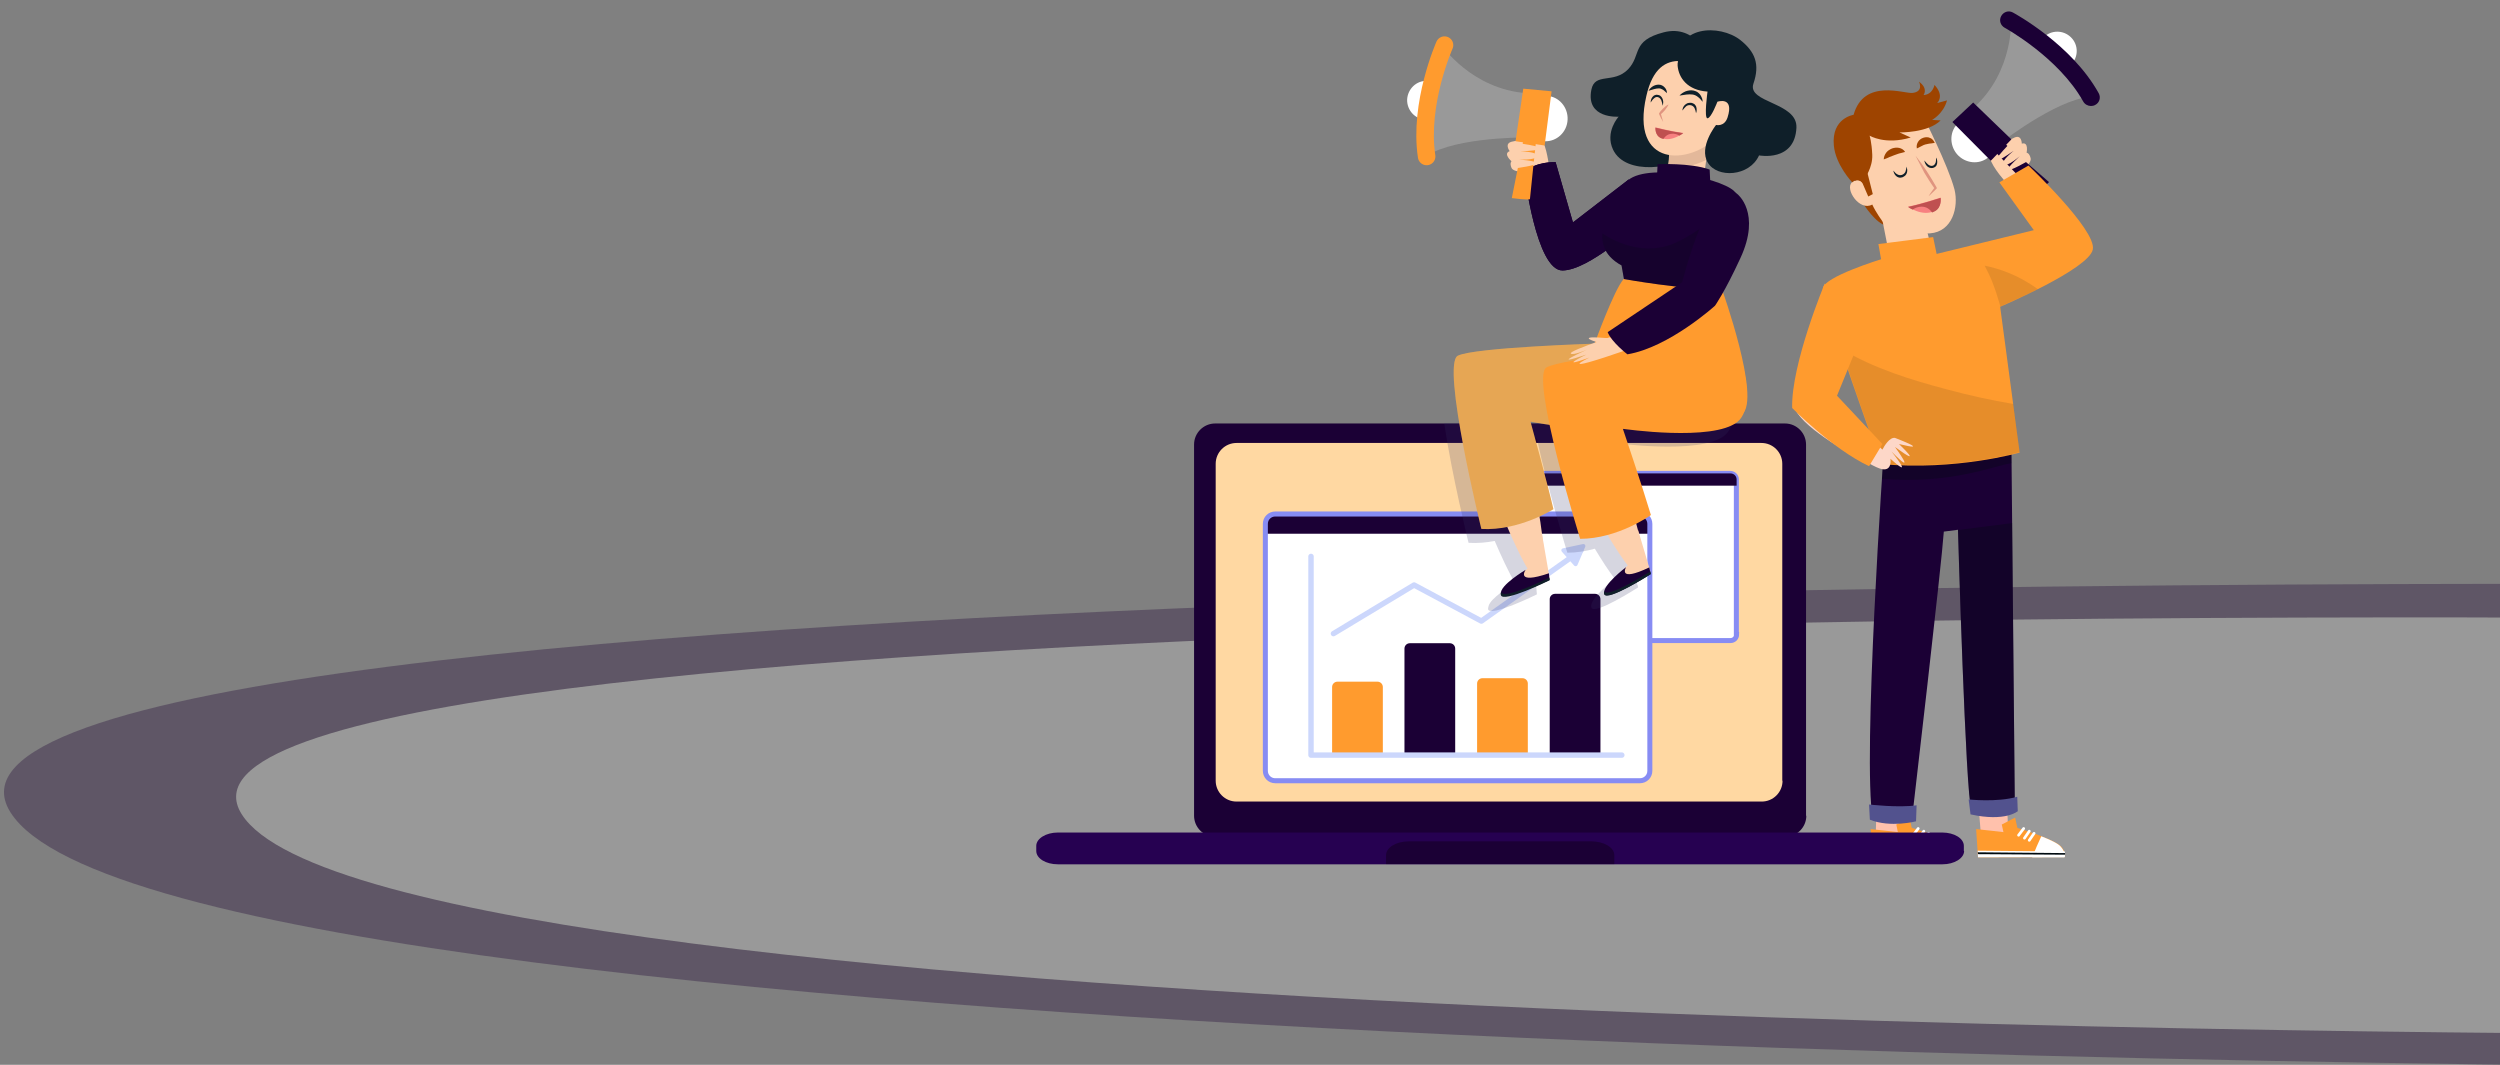 <?xml version="1.0" encoding="utf-8"?>
<!-- Generator: Adobe Illustrator 24.0.2, SVG Export Plug-In . SVG Version: 6.00 Build 0)  -->
<!DOCTYPE svg PUBLIC "-//W3C//DTD SVG 1.1//EN" "http://www.w3.org/Graphics/SVG/1.1/DTD/svg11.dtd">
<svg version="1.1" id="Capa_1" xmlns:x="http://ns.adobe.com/Extensibility/1.0/" xmlns:i="http://ns.adobe.com/AdobeIllustrator/10.0/" xmlns:graph="http://ns.adobe.com/Graphs/1.0/"
	 xmlns="http://www.w3.org/2000/svg" xmlns:xlink="http://www.w3.org/1999/xlink" x="0px" y="0px" viewBox="0 0 936.3 398.8"
	 style="enable-background:new 0 0 936.3 398.8;" xml:space="preserve">
<rect x="0" y="0" width="936.3" height="398.8" fill="#808080" stroke="none"/>
<style type="text/css">
	.st0{fill:#1B0035;}
	.st1{fill:#FF9B2E;}
	.st2{fill:#FFFFFF;}
	.st3{fill:#5F5666;}
	.st4{clip-path:url(#SVGID_2_);fill:#FF9B2E;}
	.st5{opacity:0.5;clip-path:url(#SVGID_2_);fill:#FFFFFF;}
	.st6{opacity:0.5;clip-path:url(#SVGID_2_);}
	.st7{clip-path:url(#SVGID_2_);fill:#5F5666;}
	.st8{clip-path:url(#SVGID_2_);fill:#1B0035;}
	.st9{clip-path:url(#SVGID_2_);}
	.st10{clip-path:url(#SVGID_2_);fill:#FFFFFF;}
	.st11{clip-path:url(#SVGID_4_);fill:#5F5666;}
	.st12{clip-path:url(#SVGID_4_);fill:#999999;}
	.st13{clip-path:url(#SVGID_4_);}
	.st14{fill:#FFC1AC;}
	.st15{fill:#000A0F;}
	.st16{fill:none;stroke:#FFFFFF;stroke-width:1.041;stroke-linecap:round;stroke-miterlimit:10;}
	.st17{opacity:0.3;fill:#000A0F;}
	.st18{fill:#52528E;}
	.st19{fill:#9E4400;}
	.st20{fill:#FDD0AD;}
	.st21{fill:#E0947F;}
	.st22{fill:#F78080;}
	.st23{fill:#BF5050;}
	.st24{fill:#0F1F29;}
	.st25{fill:#999999;}
	.st26{opacity:0.1;fill:#000A0F;}
	.st27{fill:#FDD7C8;}
	.st28{fill:#260151;}
	.st29{fill:#FFD8A2;}
	.st30{fill:#FFFFFF;stroke:#878CF3;stroke-width:1.877;stroke-miterlimit:10;}
	.st31{fill:none;stroke:#CCD7FC;stroke-width:2.04;stroke-linecap:round;stroke-linejoin:round;stroke-miterlimit:10;}
	.st32{fill:#CCD7FC;stroke:#CCD7FC;stroke-width:1.508;stroke-linecap:round;stroke-linejoin:round;stroke-miterlimit:10;}
	.st33{fill:none;stroke:#878CF3;stroke-width:1.877;stroke-miterlimit:10;}
	.st34{opacity:0.2;fill:#323268;}
	.st35{fill:#FFB75C;}
	.st36{fill:#E3B89A;}
	.st37{fill:none;stroke:#FF9B2E;stroke-width:6.57;stroke-linecap:round;stroke-linejoin:round;stroke-miterlimit:10;}
	.st38{opacity:0.2;fill:#000A0F;}
</style>
<g>
	<defs>
		<rect id="SVGID_3_" x="-4" y="-11" width="940.4" height="417.8"/>
	</defs>
	<clipPath id="SVGID_2_">
		<use xlink:href="#SVGID_3_"  style="overflow:visible;"/>
	</clipPath>
	<path class="st7" d="M1074.2,219.2c0,0-1131.6-12.7-1070.3,85s1084.4,95.6,1084.4,95.6L1074.2,219.2z"/>
	<path style="clip-path:url(#SVGID_2_);fill:#999999;" d="M1012.7,231.7c0,0-975-11-922.2,73.2s934.3,82.4,934.3,82.4L1012.7,231.7z
		"/>
	<g class="st9">
		<g>
			<g>
				<g>
					<g>
						<polygon class="st14" points="703.3,283.7 702.5,312.8 712.4,317.9 714.6,286.9 						"/>
					</g>
					<path class="st1" d="M714.2,309.5l-2.8,2.2l-10.8-1.2l0.7,10.6l32.5-0.1c0,0,0.7-1.5-1.3-3.9
						C729.9,314.1,714.2,309.5,714.2,309.5z"/>
					<path class="st2" d="M725,313.2c3.3,1.3,6.4,2.7,7.4,4c2,2.4,1.3,3.9,1.3,3.9l-12.1,0C722.7,318.4,723.8,315.7,725,313.2z"/>
					<polygon class="st2" points="733.9,318.9 733.8,321 701.3,321.1 701.1,318.6 					"/>
					<polygon class="st15" points="733.9,319.5 733.9,320.1 701.2,319.9 701.2,319.2 					"/>
					<polygon class="st1" points="716.2,311.2 715.2,306.2 710.2,308.8 711.3,314.2 					"/>
					<line class="st16" x1="722.3" y1="312.1" x2="720.5" y2="314.7"/>
					<line class="st16" x1="720.5" y1="311.3" x2="718.7" y2="313.9"/>
					<line class="st16" x1="718.4" y1="310.3" x2="716.5" y2="312.8"/>
				</g>
				<g>
					<g>
						<polygon class="st14" points="739.5,283.7 741.9,312.7 752.3,316.7 751.1,285.7 						"/>
					</g>
					<path class="st1" d="M753.7,309.5l-2.8,2.2l-10.8-1.2l0.7,10.6l32.5-0.1c0,0,0.7-1.5-1.3-3.9
						C769.4,314.1,753.7,309.5,753.7,309.5z"/>
					<path class="st2" d="M764.5,313.2c3.3,1.3,6.4,2.7,7.4,4c2,2.4,1.3,3.9,1.3,3.9l-12.1,0C762.2,318.4,763.3,315.7,764.5,313.2z"
						/>
					<polygon class="st2" points="773.4,318.9 773.3,321 740.8,321.1 740.7,318.6 					"/>
					<polygon class="st15" points="773.4,319.5 773.4,320.1 740.8,319.9 740.7,319.2 					"/>
					<polygon class="st1" points="755.8,311.2 754.7,306.2 749.7,308.8 750.9,314.2 					"/>
					<line class="st16" x1="761.8" y1="312.1" x2="760" y2="314.7"/>
					<line class="st16" x1="760" y1="311.3" x2="758.2" y2="313.9"/>
					<line class="st16" x1="757.9" y1="310.3" x2="756" y2="312.8"/>
				</g>
				<g>
					<path class="st0" d="M705.6,167.6c0,0-8.2,116.9-4.2,139.2c0,0,8.4,3.4,14.9-2c0,0,10.9-93.6,11.7-105.7l5.3-0.7
						c0,0,2.9,100.1,5,104.5c0,0,9.8,4.8,16.3,0.1l-1.3-137.5L705.6,167.6z"/>
					<g>
						<path class="st17" d="M753.3,173.5l-0.1-7.9l-47.6,2c0,0-0.5,7.9-0.8,11.7C730.6,181.5,746.4,174.5,753.3,173.5z"/>
						<path class="st17" d="M733.3,198.5c0,0,2.9,100.1,5,104.5c0,0,9.8,4.8,16.3,0.1l-1-107.2L733.3,198.5z"/>
					</g>
					<path class="st18" d="M737.3,299.4c0,0,10.5,1.2,18.2-1l0.2,5.4c0,0-4.6,4.1-17.7,1.2L737.3,299.4z"/>
					<path class="st18" d="M717.8,301.6l-0.2,6c0,0-9.5,2.5-17.3-0.6l-0.3-5.7C700.1,301.3,711,302.6,717.8,301.6z"/>
				</g>
			</g>
			<g>
				<g>
					<path class="st19" d="M698,76.6c0,0,4.8,7.4,8.4,7.8c3.6,0.3-3.4-10.1-3.4-10.1L698,76.6z"/>
					<polygon class="st20" points="703.9,76.9 708,97.7 720.1,110.2 723.7,94.6 719.9,79 					"/>
					<path class="st20" d="M701.4,46.3c-9,5.5-6.5,11.9-6.5,11.9s0.7,4,3,9.8c-1.3-0.9-3-0.8-4.3,0.3c-2.8,2.5,2.9,11,7.6,8.3
						c1.2,2.7,3.8,6.4,4.4,7c2.4,2.4,11.3,4.2,17.2,3.8c8.5-0.6,10.8-10,9.2-16.4c-2.3-8.9-11.9-27.8-11.9-27.8
						S716.2,37.2,701.4,46.3z"/>
					<path class="st19" d="M698.4,48.9c-2.5,0.9-5.9,6.3-8.4,7.1c0,0,0,0,0,0c0.8,0.9,4.6,11.7,4.6,11.7c2.6-0.8,3.2,1.5,3.2,1.5
						l1.9,4.4l1.7-0.9l-2.5-9.9c1.4-1.5,1.4-3.2,1.4-3.2S698.7,50.7,698.4,48.9z"/>
					<path class="st19" d="M698.3,66.9c0,0,3.1-4.1,2.9-8.9c-0.2-4.8-1-7.2-1-7.2s5.8,3.6,15.4,0.7l-4.2-1.9c0,0,10.7,0.2,15.4-4.5
						l-3.2-0.2c0,0,4.2-2.2,5.6-7.3l-3.7,1c0,0,2.9-2.6-1-6.8c0,0-0.6,3.6-4.1,3.8c0,0,1.9-2.4-1.7-5c0,0,1.9,3.7-2.4,4.2
						c-3.1,0.4-18.2-5.6-22.1,8.2c0,0-8.3,1.2-7.4,11.4c0.6,7.3,6.9,13.9,6.9,13.9s2.4-2.7,4.7,1.3L698.3,66.9z"/>
				</g>
				<g>
					<g>
						<path class="st21" d="M717.4,58.3c1.5,1.9,2.9,3.8,4.2,5.8c1.3,2,2.5,4,3.7,6.1l0.1,0.3l-0.2,0.2c-0.5,0.5-0.9,1-1.4,1.4
							c-0.5,0.5-1,0.9-1.5,1.4c0.3-0.6,0.7-1.1,1.1-1.7c0.4-0.6,0.8-1.1,1.2-1.6l0,0.5c-1.4-1.9-2.6-3.9-3.9-6
							C719.6,62.6,718.5,60.5,717.4,58.3z"/>
					</g>
					<g>
						<path class="st19" d="M705.5,59.7c0-0.9,0.4-1.8,0.9-2.5c0.5-0.7,1.3-1.2,2.2-1.6c0.9-0.3,1.8-0.4,2.7-0.2
							c0.9,0.2,1.7,0.7,2.2,1.5c-0.9,0.3-1.6,0.4-2.3,0.6c-0.6,0.2-1.2,0.4-1.7,0.6c-0.6,0.2-1.1,0.4-1.8,0.7
							C707.1,59.1,706.4,59.4,705.5,59.7z"/>
					</g>
					<g>
						<path class="st19" d="M717.9,55.6c-0.2-0.9,0-1.7,0.4-2.4c0.4-0.7,1.1-1.3,2-1.6c0.9-0.3,1.9-0.3,2.6,0.1
							c0.4,0.1,0.7,0.4,1,0.7c0.3,0.3,0.5,0.7,0.7,1.1c-0.5,0.1-0.8,0.1-1.2,0.2c-0.3,0.1-0.7,0-0.9,0.1c-0.6,0.1-1,0.2-1.4,0.3
							c-0.4,0.1-0.9,0.3-1.4,0.6L717.9,55.6z"/>
					</g>
					<g>
						<path class="st22" d="M726.8,74c0,0-6.9,2.3-12.2,3.4c0,0,5.3,3.9,9.9,1.6C727.4,77.6,726.8,74,726.8,74z"/>
						<path class="st23" d="M719.7,77.4c-1.2,0-2.4,0.4-3.4,1.1c-1.1-0.5-1.7-1-1.7-1c5.3-1.1,12.2-3.4,12.2-3.4s0.6,3.7-2.3,5.1
							c-0.3,0.1-0.6,0.3-0.9,0.4C722.7,78.2,721.3,77.4,719.7,77.4z"/>
					</g>
					<g>
						<path class="st24" d="M714,62.4c0.3,0.7,0.4,1.5,0.2,2.2c-0.1,0.4-0.3,0.8-0.6,1.1c-0.3,0.3-0.7,0.5-1.1,0.7
							c-0.4,0.1-0.8,0.2-1.3,0.1c-0.4-0.1-0.8-0.3-1.1-0.6c-0.6-0.6-0.9-1.3-1-2c0.5,0.6,0.9,1.1,1.5,1.4c0.5,0.3,1.1,0.4,1.7,0.2
							c0.6-0.2,1-0.6,1.3-1.1C713.8,63.8,714,63.1,714,62.4z"/>
					</g>
					<g>
						<path class="st24" d="M725.1,59c0.4,0.6,0.5,1.4,0.4,2.2c-0.1,0.4-0.2,0.8-0.5,1.1c-0.3,0.3-0.7,0.5-1.1,0.6
							c-0.9,0.2-1.8-0.2-2.3-0.8c-0.5-0.6-0.8-1.3-0.9-2c0.5,0.6,0.9,1.1,1.4,1.5c0.5,0.4,1.1,0.6,1.6,0.5c0.6-0.1,0.9-0.5,1.2-1.1
							C725.1,60.4,725.1,59.7,725.1,59z"/>
					</g>
				</g>
			</g>
			<g>
				<g>
					<path class="st20" d="M756.4,64.6c0,0,4.7-3.4,4.1-5.4c-0.5-2-1.5-2-1.5-2s0.9-4.2-1.8-3.4c0,0,0-3.8-3.1-2.1
						c-3.1,1.6-9.6,4-8.8,7.5c0.8,3.5,6.3,9.5,6.3,9.5L756.4,64.6z"/>
					<g>
						<g>
							<path class="st0" d="M749.7,52.8l17.7,15.4c0,0-4.9,4.9-5.2,4.4s-15.2-16-15.2-16L749.7,52.8z"/>
						</g>
					</g>
					<path class="st2" d="M776.1,14.5c2.6,3.1,2.1,7.7-1,10.2c-3.1,2.6-7.7,2.1-10.2-1c-2.6-3.1-2.1-7.7,1-10.2
						C769,11,773.5,11.4,776.1,14.5z"/>
					<path class="st25" d="M753.2,6.8c0,0,1.3,19.9-14.2,33.7l11.5,12.1c0,0,22.6-17.4,34.8-16.4L753.2,6.8z"/>
					<g>
						<path class="st0" d="M783.1,39.7c-1.1,0-2.3-0.6-2.9-1.7C771,21.5,751,10.5,750.8,10.4c-1.6-0.9-2.2-2.8-1.3-4.4
							c0.9-1.6,2.8-2.2,4.4-1.3c0.9,0.5,22,12,32.1,30.2c0.9,1.6,0.3,3.6-1.3,4.4C784.2,39.6,783.6,39.7,783.1,39.7z"/>
					</g>
					<path class="st2" d="M742.1,50.3c3,3.6,6,5.7,2.6,8.6s-8.7,2.4-11.8-1.2c-3-3.6-2.7-8.9,0.7-11.8S739,46.7,742.1,50.3z"/>
					<g>
						<g>
							<polygon class="st0" points="739,38.4 753.3,52.2 745.6,60.2 731.2,45.7 							"/>
						</g>
					</g>
					<path class="st20" d="M754.1,52.3c0,0-14.8,14.6,0.3,4c0,0-5.4,4.2-4,5.3c1.4,1.1,6.5-3.5,6.5-3.5s-5.4,4.8-4.9,5.5
						c0.6,0.7,7.3-3.2,7.3-3.2l-0.9-3L754.1,52.3z"/>
				</g>
				<g>
					<path class="st1" d="M703.5,91.4l20.5-2.6l1.3,6.3l36.4-8.9l-12.9-17.9l10.9-6.3c0,0,25.5,24.1,24.1,31.4
						c-1.3,7.3-34.7,21.5-34.7,21.5s5.6,41.7,7.3,54.6c0,0-23.8,6.9-51.9,4.3c0,0-22.2-61.5-21.8-65.8c0.3-4.3,21.8-10.9,21.8-10.9
						L703.5,91.4z"/>
					<path class="st26" d="M729.4,145.9c-13.3-3.5-27.7-7.9-39.9-15.3c6.4,19.1,15,43,15,43c28.1,2.6,51.9-4.3,51.9-4.3
						c-0.5-4-1.4-10.7-2.4-18C745.8,149.9,737.5,148.1,729.4,145.9z"/>
					<path class="st26" d="M743.3,99.5c0.2,0.4,0.4,0.8,0.6,1.2c3.1,5.7,4.9,13,5.3,14.1c2.4-1.1,8.8-3.9,14-6.5
						C755.7,102.8,748.3,100.5,743.3,99.5z"/>
				</g>
				<g>
					<path class="st27" d="M672.5,153.6c0,0-0.1-9.6,1.3-13.4c1.4-3.8,12.4,8.3,12.4,8.3c12,11.9,13.7,15.3,18.8,19.9
						c0.7-1.4,2.7-4.7,4.7-4.4c0,0,14.2,5.4,1.5,2.3c0,0,10,9.5-1.5,1.1c0,0,8.8,12-1.3,1.7c0,0,9.1,11.3-0.4,2.7
						c0,0,0.8,4.7-3.2,3.9c-1-0.2-2.8-1-4.9-2.2C694,170.7,676.4,161.1,672.5,153.6z"/>
					<path class="st1" d="M683.4,106.2c0,0-12.6,30.1-12.2,46.6c0,0,14.9,15.2,28.8,21.8l5-8.3L688,148.2l7.3-17.9L683.4,106.2z"/>
				</g>
			</g>
		</g>
		<g>
			<g>
				<g>
					<path class="st0" d="M676.5,305.5c0,4.4-3.6,7.9-7.9,7.9H455.1c-4.4,0-7.9-3.6-7.9-7.9v-139c0-4.4,3.6-7.9,7.9-7.9h213.4
						c4.4,0,7.9,3.6,7.9,7.9V305.5z"/>
					<path class="st28" d="M735.6,318.7c0,2.7-3.6,5-8.1,5H396.2c-4.5,0-8.1-2.2-8.1-5v-1.9c0-2.7,3.6-5,8.1-5h331.2
						c4.5,0,8.1,2.2,8.1,5V318.7z"/>
					<path class="st29" d="M667.6,292.4c0,4.3-3.5,7.8-7.8,7.8H463.1c-4.3,0-7.8-3.5-7.8-7.8V173.7c0-4.3,3.5-7.8,7.8-7.8h196.6
						c4.3,0,7.8,3.5,7.8,7.8V292.4z"/>
					<path class="st0" d="M596,315.1h-68.4c-4.7,0-8.5,2.3-8.5,5.2v3.3h85.5v-3.3C604.6,317.4,600.7,315.1,596,315.1z"/>
				</g>
				<g>
					<g>
						<path class="st30" d="M650.4,237.6c0,1.3-1,2.3-2.3,2.3h-85.7c-1.3,0-2.3-1-2.3-2.3v-58c0-1.3,1-2.3,2.3-2.3H648
							c1.3,0,2.3,1,2.3,2.3V237.6z"/>
						<path class="st0" d="M650.4,181.9v-2.3c0-1.3-1-2.3-2.3-2.3h-85.7c-1.3,0-2.3,1-2.3,2.3v2.3H650.4z"/>
					</g>
					<g>
						<g>
							<g>
								<path class="st2" d="M617.9,288.7c0,2.1-1.7,3.7-3.7,3.7H477.6c-2.1,0-3.7-1.7-3.7-3.7v-92.5c0-2.1,1.7-3.7,3.7-3.7h136.6
									c2.1,0,3.7,1.7,3.7,3.7V288.7z"/>
								<g>
									<g>
										<g>
											<path class="st1" d="M517.9,283.1v-25.8c0-1.1-0.9-2-2-2h-15c-1.1,0-2,0.9-2,2v25.8H517.9z"/>
											<path class="st0" d="M545,283.1v-40.2c0-1.1-0.9-2-2-2h-15c-1.1,0-2,0.9-2,2v40.2H545z"/>
											<path class="st1" d="M572.2,283.1V256c0-1.1-0.9-2-2-2h-15c-1.1,0-2,0.9-2,2v27.1H572.2z"/>
											<path class="st0" d="M599.4,283.1v-58.7c0-1.1-0.9-2-2-2h-15c-1.1,0-2,0.9-2,2v58.7H599.4z"/>
										</g>
										<polyline class="st31" points="607.4,282.8 491,282.8 491,208.4 										"/>
										<polyline class="st31" points="499.4,237.3 529.6,219.1 554.8,232.6 592,206.2 										"/>
									</g>
									<polygon class="st32" points="585.5,206.1 593,204.5 590.1,211.3 									"/>
								</g>
							</g>
							<path class="st0" d="M617.9,199.9v-3.7c0-2.1-1.7-3.7-3.7-3.7H477.6c-2.1,0-3.7,1.7-3.7,3.7v3.7H617.9z"/>
						</g>
						<path class="st33" d="M617.9,288.7c0,2.1-1.7,3.7-3.7,3.7H477.6c-2.1,0-3.7-1.7-3.7-3.7v-92.5c0-2.1,1.7-3.7,3.7-3.7h136.6
							c2.1,0,3.7,1.7,3.7,3.7V288.7z"/>
					</g>
				</g>
			</g>
			<g>
				<path class="st34" d="M540.9,158.6c2.8,19.1,9.1,44.7,9.1,44.7c3.4,0.2,6.7-0.1,9.8-0.7c2.5,5.8,5.2,11.7,7.6,15.7
					c-0.3,0.2-0.5,0.4-0.7,0.5c-0.9,0.6-8.5,5.2-9.2,8.2c0,0,0,0,0,0c-0.1,0.4-0.2,0.8-0.2,1.1c0.5,3.3,18.3-5.5,18.3-5.5l-0.1-1
					c0,0,0,0,0,0l-0.1-1.6c0,0-0.1,0-0.1,0l-2.5-14.4c-0.3-2.3-0.6-4.7-1-7c3.2-1.5,5.2-2.7,5.2-2.7c-2.4-10.3-8.6-32.8-8.6-32.8
					s2.9,0.6,7.2,1.2c4,18.7,11.4,42.7,11.4,42.7c3.6,0,7.1-0.6,10.3-1.5c2.6,4.3,5.2,8.4,7.5,11.3c-0.2,0.2-0.5,0.4-0.7,0.6
					c-0.8,0.6-7.5,5.9-8.1,9.1c0,0,0-0.1,0-0.1c-0.1,0.4-0.1,0.8,0,1.1c0.9,3.2,17.5-7.5,17.5-7.5l-0.2-1c0,0,0,0-0.1,0l-0.3-1.5
					c0,0-0.1,0-0.1,0.1l-4.2-14c-0.2-0.8-0.4-1.6-0.6-2.4c3.4-1.8,5.5-3.2,5.5-3.2c-3-10.1-10.5-32.3-10.5-32.3s33.6,4.9,42.9-2.6
					c1.2-1,2-2.3,2.6-3.9c0.1-0.2,0.3-0.5,0.4-0.8H540.9z"/>
			</g>
		</g>
		<g>
			<g>
				<g>
					<g>
						<path class="st20" d="M605.5,171.6c0,0,14.8,44.5,9.3,44.7c-5.5,0.2-25.4-38.9-25.4-38.9L605.5,171.6z"/>
						<path class="st20" d="M613.4,198.2l4.7,15.8c-4,1.9-23.2,11.4-8.1-2.6L613.4,198.2z"/>
						<path class="st0" d="M617.7,212.5l0.5,2.5c0,0-16.5,10.5-17.4,7.4c-0.9-3.1,8.2-10,8.2-10S605.5,218.3,617.7,212.5z"/>
						<g>
							<path class="st24" d="M618.1,214l0.2,1c0,0-16.6,10.6-17.5,7.5c-0.1-0.3-0.1-0.7,0-1.1C601.7,224.2,616.2,215.2,618.1,214z"
								/>
						</g>
					</g>
					<g>
						<path class="st20" d="M572.9,172.7c0,0,9.4,45.9,3.9,45.5c-5.5-0.4-20.6-41.7-20.6-41.7L572.9,172.7z"/>
						<path class="st20" d="M577.5,200l2.8,16.2c-4.2,1.4-24.4,8.5-7.7-3.6L577.5,200z"/>
						<path class="st0" d="M580.1,214.7l0.2,2.5c0,0-17.6,8.5-18.2,5.2c-0.5-3.2,9.3-9,9.3-9S567.2,219.1,580.1,214.7z"/>
						<g>
							<path class="st24" d="M580.3,216.3l0.1,1c0,0-17.8,8.8-18.3,5.5c-0.1-0.3,0-0.7,0.2-1.1C562.8,224.8,578.2,217.3,580.3,216.3
								z"/>
						</g>
					</g>
				</g>
				<g>
					<path class="st35" d="M615.3,120.6l-18,8.1c0,0-44.9,1.4-51.3,4.5c-6.4,3.1,8.8,64.9,8.8,64.9c14.1,0.8,27-7.4,27-7.4
						c-2.4-10.3-8.6-32.8-8.6-32.8s33.3,6.8,43-0.1C625.8,150.8,615.3,120.6,615.3,120.6z"/>
					<path class="st26" d="M615.3,120.6l-18,8.1c0,0-44.9,1.4-51.3,4.5c-6.4,3.1,8.8,64.9,8.8,64.9c14.1,0.8,27-7.4,27-7.4
						c-2.4-10.3-8.6-32.8-8.6-32.8s33.3,6.8,43-0.1C625.8,150.8,615.3,120.6,615.3,120.6z"/>
					<path class="st1" d="M647.8,121l-17.6,9.1c0,0-44.7,4-51,7.5c-6.3,3.5,12.6,64.2,12.6,64.2c14.1,0,26.5-8.9,26.5-8.9
						c-3-10.1-10.5-32.3-10.5-32.3s33.6,4.9,42.9-2.6S647.8,121,647.8,121z"/>
					<path class="st1" d="M597.2,128.7c0,0,7.3-20.2,10.9-24.2l36.8,3.8c0,0,14.7,41,7.6,46.8C645.4,160.9,597.2,128.7,597.2,128.7z
						"/>
				</g>
			</g>
			<g>
				<g>
					<path class="st20" d="M640.4,43.4c0.2,3.7,2.8,6.5,5.8,6.4c3-0.1,5.3-3.2,5.2-6.9c-0.2-3.7-2.8-6.5-5.8-6.4
						C642.5,36.7,640.2,39.8,640.4,43.4z"/>
					<path class="st24" d="M640.3,22.3c0,0-4.9-13.4-17.2-10.2c-12.3,3.2-8.2,8.5-13.4,13.9c-5.4,5.5-12.4,1-13.7,7.6
						c-2.2,11,10.2,10.1,10.2,10.1s-5.2,5.7-2.1,12.3c4.7,10,23.7,7.1,29.8,1.5C640.1,51.8,640.3,22.3,640.3,22.3z"/>
					<path class="st20" d="M624.6,53.5c0,0,1.7,0.1-0.2,11.1c-0.3,1.8-9.4,0-9.9,2.3l12.6,13.2l20.3-7.9l-9.5-4.3
						c0.5-3.3,1.2-8.6,2-14.7C641.1,42.5,624.6,53.5,624.6,53.5z"/>
					<path class="st36" d="M639,59.9c0.3-2.1,0.6-4.3,0.9-6.7c1.3-10.7-15.2,0.3-15.2,0.3s0.9,2.1,0,9.4
						C629.6,62.9,634.5,62.2,639,59.9z"/>
					<path class="st20" d="M616.6,35.9c4.7-20.7,19.7-11.6,29-7.6c-2.3,10.4-2.9,12.2-2,22.6C632.6,62.2,610.4,62.8,616.6,35.9z"/>
					<path class="st24" d="M636.4,13.7c0,0-8.6,6.2-8.1,10.9c0.4,4.6,3.7,9.2,11.2,9.7c0,0-1.4,10.1,0,10c1.4-0.1,3.7-6.2,3.7-6.2
						s6.4-2.2,3.8,5.9c-1.2,3.6-4.3,2.8-4.3,2.8s-6.6,8.2-3.1,14.1c3.5,5.9,15.6,5.3,19.2-2.7c0,0,13.4,2.6,14-10.4
						c0.4-9.6-18.6-9.2-16.1-16.5c2.5-7.3,0.6-11.9-4.9-16.3c-7.6-6-25-5.8-23.3,9.7"/>
				</g>
				<g>
					<g>
						<path class="st24" d="M629,35.8c0.6-0.7,1.4-1.2,2.3-1.6c0.9-0.3,1.9-0.5,2.9-0.3c0.2,0.1,0.5,0.1,0.7,0.2l0.7,0.3
							c0.4,0.3,0.8,0.6,1.1,1c0.3,0.4,0.5,0.8,0.7,1.3c0.2,0.4,0.2,0.9,0.3,1.4c-0.4-0.3-0.6-0.7-0.9-1c-0.3-0.3-0.6-0.6-0.9-0.8
							c-0.6-0.5-1.3-0.8-2-0.9C632.5,35.2,630.8,35.5,629,35.8z"/>
					</g>
					<g>
						<path class="st24" d="M617.4,34c0.4-0.7,0.9-1.2,1.5-1.6c0.6-0.4,1.4-0.7,2.3-0.7c0.9,0,1.7,0.4,2.3,1.1
							c0.6,0.6,0.8,1.4,0.8,2.1c-0.6-0.5-1-1-1.5-1.3c-0.5-0.3-1-0.5-1.5-0.5C620.1,33.1,618.8,33.6,617.4,34z"/>
					</g>
					<g>
						<path class="st21" d="M624.9,39.1c-0.3,0.8-0.8,1.4-1.3,2.1c-0.5,0.6-1.1,1.2-1.7,1.7l0.1-0.4c0.3,1.1,0.6,2.1,0.9,3.2
							c-0.6-1-1.1-1.9-1.5-2.9l-0.1-0.2l0.1-0.2c0.4-0.7,1-1.3,1.5-1.8C623.5,40,624.1,39.5,624.9,39.1z"/>
					</g>
					<g>
						<path class="st24" d="M630.1,41.4c0-0.7,0.3-1.5,0.9-2.1c0.3-0.3,0.7-0.5,1.1-0.7c0.4-0.1,0.9-0.1,1.3-0.1
							c0.4,0.1,0.8,0.2,1.2,0.5c0.3,0.3,0.6,0.7,0.7,1.1c0.2,0.8,0.2,1.6-0.1,2.3c-0.1-0.7-0.3-1.4-0.6-2c-0.3-0.5-0.8-0.9-1.4-1
							c-0.6-0.1-1.2,0-1.7,0.4C631,40.3,630.5,40.8,630.1,41.4z"/>
					</g>
					<g>
						<path class="st24" d="M618.2,38.4c0-0.7,0.2-1.5,0.7-2.1c0.2-0.3,0.6-0.6,1-0.7c0.4-0.2,0.9-0.1,1.3,0
							c0.9,0.2,1.4,1.1,1.6,1.8c0.2,0.8,0.1,1.5-0.1,2.2c-0.1-0.7-0.3-1.4-0.5-2c-0.3-0.6-0.6-1-1.2-1.2c-0.5-0.2-1.1,0-1.5,0.4
							C619,37.2,618.6,37.8,618.2,38.4z"/>
					</g>
					<path class="st22" d="M620,47.7c0,0,5.9,1.5,10.4,2.1c0,0-4.2,3.5-8.2,1.9C619.7,50.8,620,47.7,620,47.7z"/>
					<path class="st23" d="M626.1,50.1c1-0.1,2.1,0.2,2.9,0.7c0.9-0.5,1.4-0.9,1.4-0.9c-4.5-0.6-10.4-2.1-10.4-2.1s-0.3,3,2.2,4
						c0.3,0.1,0.5,0.2,0.8,0.2C623.7,50.9,624.7,50.2,626.1,50.1z"/>
				</g>
			</g>
			<g>
				<g>
					<g>
						<path class="st20" d="M572.7,64.6c0,0-5.8,0.1-6.6-1.7c-0.8-1.9,0-2.5,0-2.5s-3.3-2.8-0.7-3.8c0,0-2.3-3,1.1-3.6
							c3.4-0.6,10.1-2.7,11.6,0.6c1.5,3.2,2.3,10.5,2.3,10.5L572.7,64.6z"/>
						<path class="st0" d="M610,67.2l-20.9,16.1l-6.5-22.6c0,0-8-0.3-11.7,4c0,0,4.4,36.7,14.3,36.6c9.9-0.1,28-16.9,28-16.9
							L610,67.2z"/>
						<path class="st0" d="M610,67.2l-20.9,16.1l-6.5-22.6c0,0-8-0.3-11.7,4c0,0,4.4,36.7,14.3,36.6c9.9-0.1,28-16.9,28-16.9
							L610,67.2z"/>
						<path class="st1" d="M570.8,51.2l-4.6,23c0,0,6.9,0.9,6.8,0.3c0-0.6,2.3-21.9,2.3-21.9L570.8,51.2z"/>
						<path class="st20" d="M567,53.4c0,0,20.6,2.5,2.2,3.3c0,0,6.9,0,6.4,1.8c-0.5,1.7-7.3,1.2-7.3,1.2s7.2,0.5,7.2,1.4
							c0,0.9-7.7,1.9-7.7,1.9l-1.1-2.9L567,53.4z"/>
					</g>
					<g>
						<path class="st2" d="M527,37.3c-0.1,4,3,7.4,7,7.5c4,0.1,7.4-3,7.5-7c0.1-4-3-7.4-7-7.5C530.5,30.1,527.2,33.3,527,37.3z"/>
						<path class="st25" d="M539.9,16.9c0,0,11.1,16.5,31.9,18L570,51.5c0,0-28.6,0-37.5,8.3L539.9,16.9z"/>
						<path class="st37" d="M541,16.9c0,0-9.7,21.8-6.7,41.7"/>
						<path class="st2" d="M575.3,44.5c-0.2,4.7-1.3,8.2,3.2,8.4s8.4-3.4,8.6-8.1c0.2-4.7-3.3-8.7-7.8-8.9
							C574.8,35.7,575.5,39.8,575.3,44.5z"/>
						<polygon class="st1" points="570.5,33.2 567.6,52.9 578.5,54.5 581.1,34.2 						"/>
					</g>
				</g>
				<g>
					<path class="st0" d="M608.2,104.5c0,0,22.3,4.1,36.8,3.8c0,0,10.1-31.6,4.4-36.8c-5.7-5.2-35.5-11.2-40.9-2.6
						c-5.4,8.6-15.3,22.8-1.2,30.5L608.2,104.5z"/>
					<path class="st38" d="M643.3,81.3c-5,3.1-10.1,7-15.5,9.5c-9.4,4.3-19.5,2-27.7-3.4c-0.3,4.5,1.4,8.8,7.2,12l0.9,5.1
						c0,0,22.3,4.1,36.8,3.8c0,0,8-25.1,5.7-34.2C648.8,76.9,646.3,79.5,643.3,81.3z"/>
					<path class="st0" d="M620.4,69.9l0.4-8.4c0,0,12.2-0.6,19.5,2l0.4,8.3L620.4,69.9z"/>
				</g>
				<g>
					<path class="st20" d="M605.3,127.7c1.6-0.2,1.9-0.5-1.6-0.9l-0.8-0.5c0,0-0.3,0.1-0.9,0.3c-0.2,0-0.3,0-0.5,0
						c-10.6-0.9-5.4,0.9-3.6,1.5c-4.4,1.6-10.1,3.7-9.6,4.3c0.7,0.9,6.2-1.5,6.2-1.5s-15.5,7-0.4,1.9c0,0-11.6,5.7,1.2,1.1
						c0,0-15,7.2,15-3.2L605.3,127.7z"/>
					<path class="st0" d="M650.7,72.7c0,0,9,7,1.1,24c-5.9,12.8-9.5,17.8-9.5,17.8s-17.2,15.6-32.8,18.2c0,0-5.9-4.5-7.4-8.3
						l27.9-18.7C630.1,105.7,640.3,63.5,650.7,72.7"/>
				</g>
			</g>
		</g>
	</g>
</g>
</svg>
